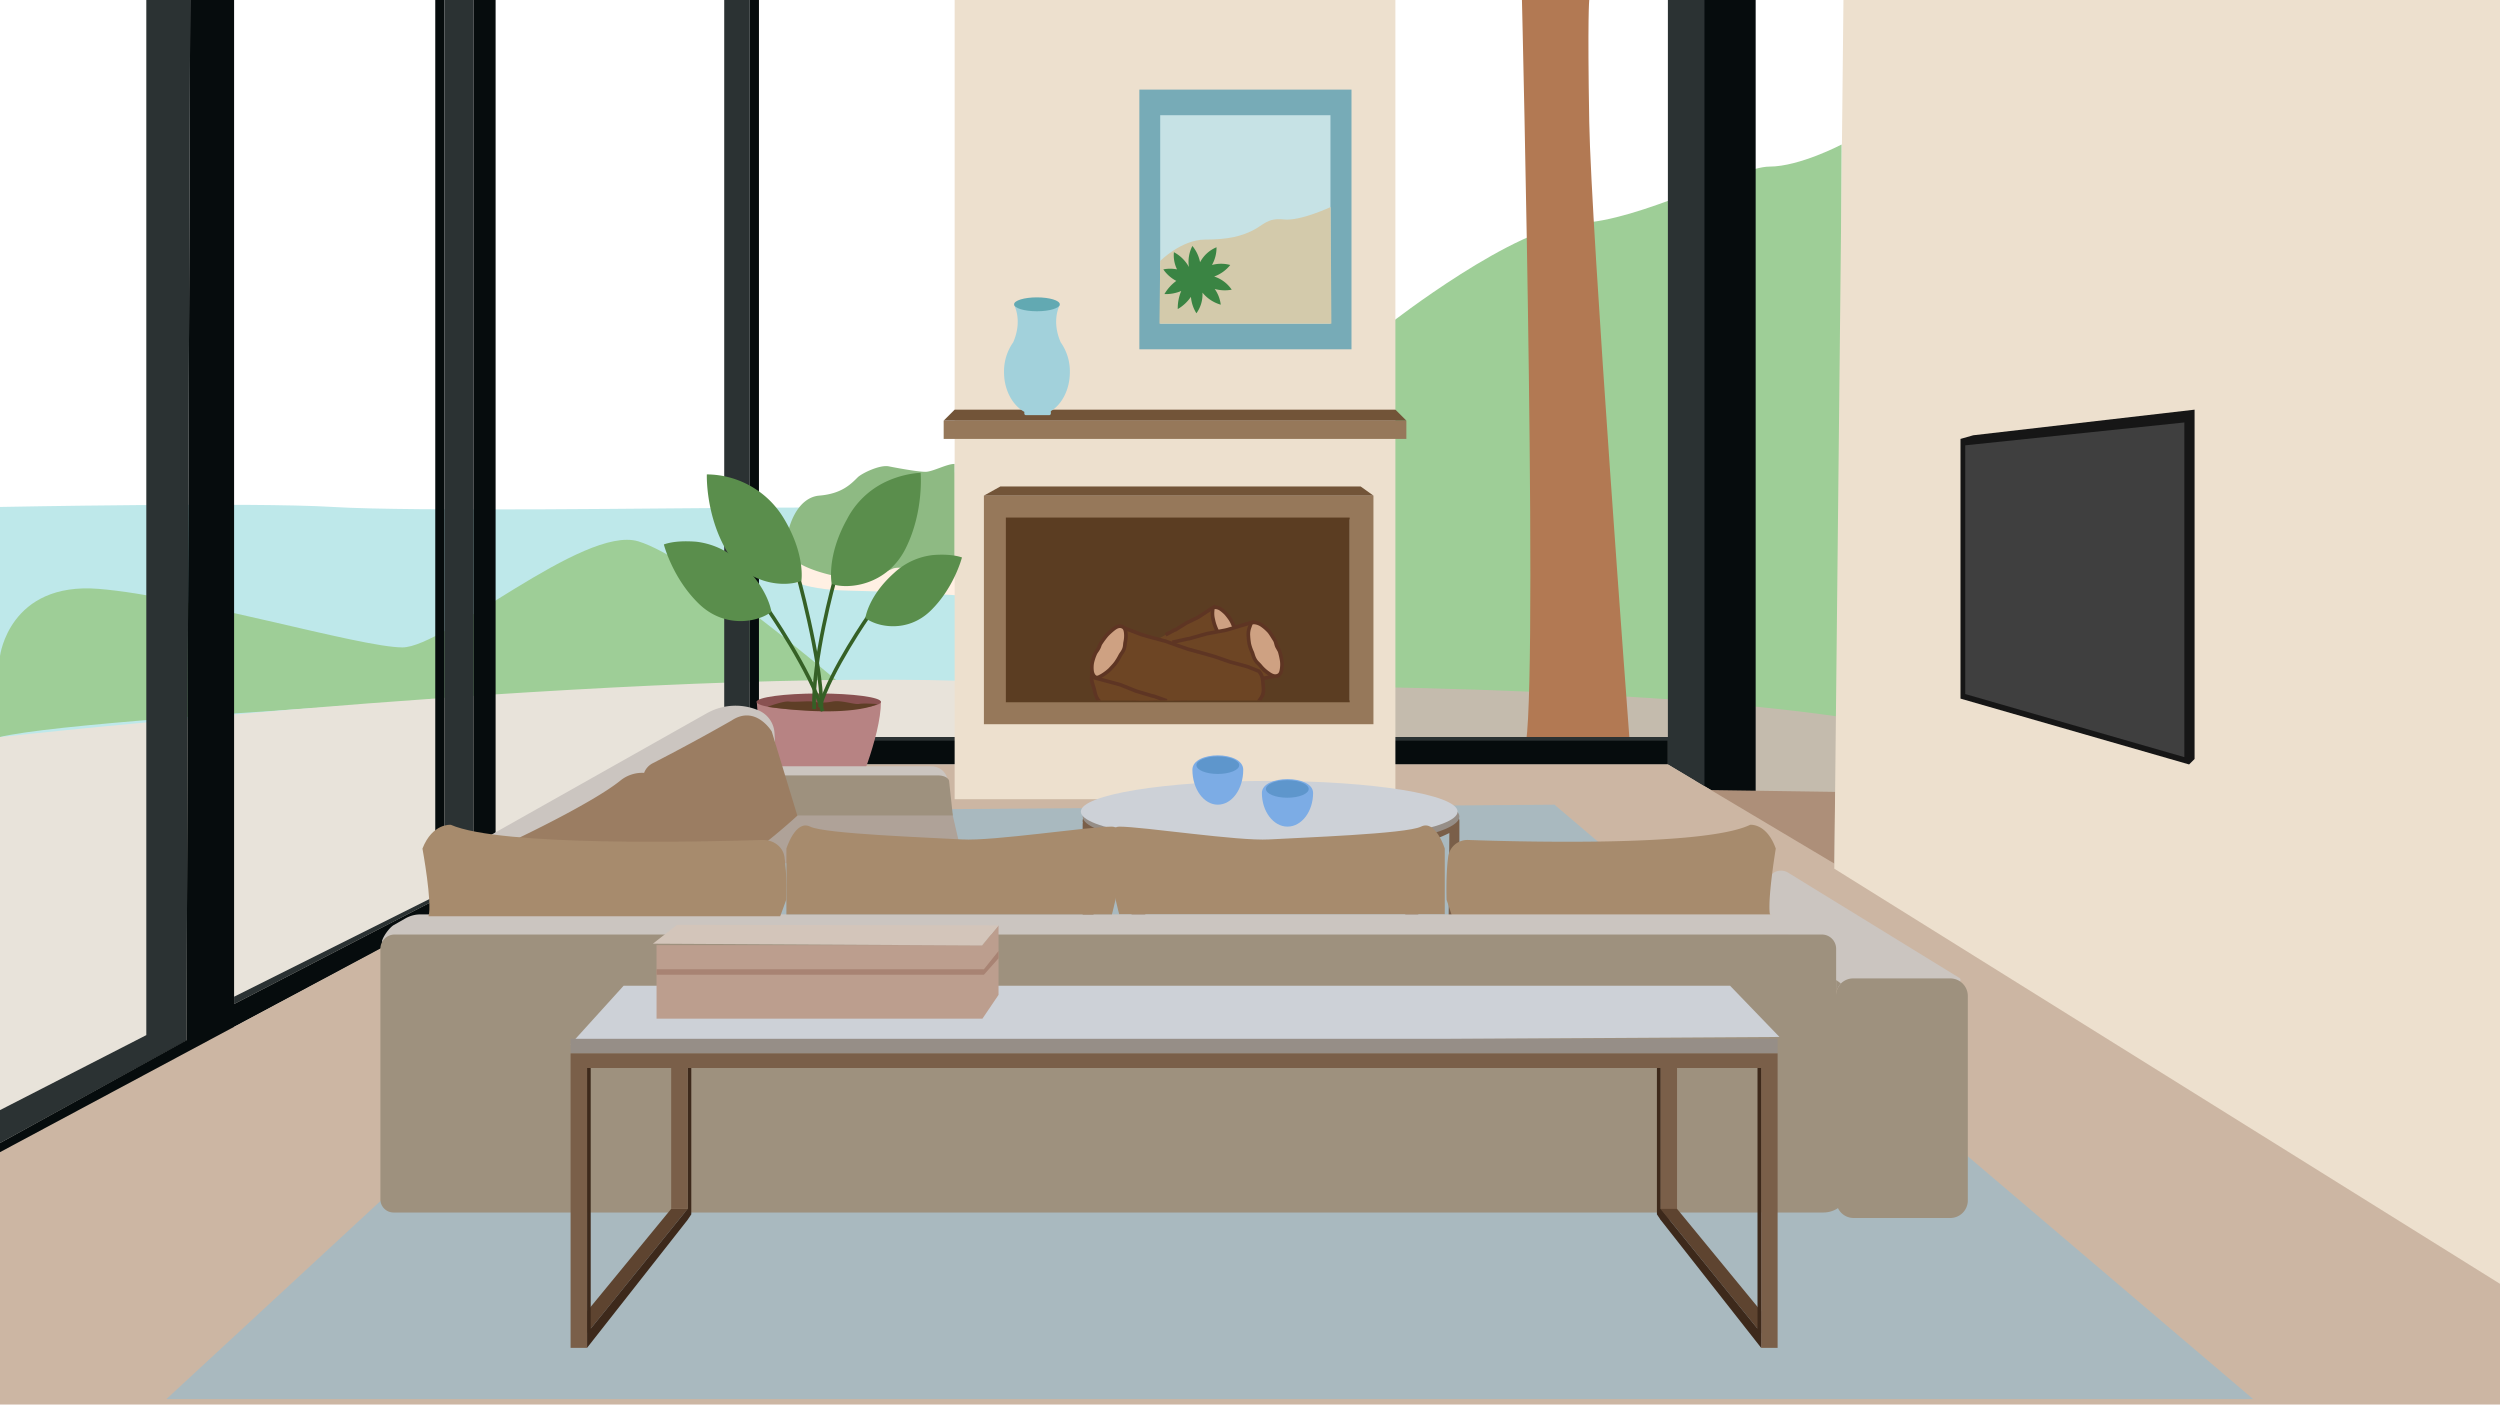 <svg xmlns="http://www.w3.org/2000/svg" viewBox="0 0 1367 768"><defs><style>.cls-1,.cls-32{fill:none}.cls-3{fill:#9ece97}.cls-9{fill:#060c0d}.cls-10{fill:#2b3233}.cls-13{fill:#ede0ce}.cls-14{fill:#7a5f49}.cls-15{fill:#a78b6d}.cls-16{fill:#3a8443}.cls-20{fill:#96785a}.cls-21{fill:#725438}.cls-26{fill:#6d4524}.cls-26,.cls-27{stroke:#5e3523}.cls-26,.cls-27,.cls-32{stroke-miterlimit:10;stroke-width:2px}.cls-27{fill:#cea182}.cls-32{stroke:#356026}.cls-33{fill:#5a8e4c}.cls-34{fill:#968e87}.cls-35{fill:#cdd1d7}.cls-36{fill:#cbc5c0}.cls-38{fill:#9e917e}.cls-41{fill:#5e4430}.cls-42{fill:#3d291b}.cls-46{fill:#7cace5}.cls-47{fill:#5e96cc}</style><clipPath id="clip-path"><path d="M580 322h127v61H580z" class="cls-1"/></clipPath></defs><g id="Achtergrond"><path fill="#bee8ea" d="M0 277.2s138-2.7 182 0 187.9.6 233 .4c84-.4 177 .4 177 .4l-41 114.9L0 453z"/><path d="M0 358.7S5 318 54 322s143 32 166 32 99-67 129-58 108.1 75.8 108.1 75.8S53 390 0 403zM760 177s69-54 103-55 88-30.9 104.5-30.9S1007 79 1007 79v316.6s-148.3-16-248.1-17.8z" class="cls-3"/><path fill="#fff0e3" d="M564 245.4s-97 28.2-108 38.6 14 6-21 11c-8.8 1.3-26.9 26.9 30 28 51 1 122 7 122 7h26v-95z"/><path fill="#8eba83" d="M457 315s-27-5-27-16 6-27 18-28 17-6 21-10c2.1-2.1 12-7 17-6s16 3 20 3 12-4.5 16-4.3V307a14.5 14.5 0 0 1-8 5c-5 1-22-3-26-1s-13 4-18 4z"/><path fill="#e8e3da" d="M0 403s355-39 545-30c140.6 6.7 395-2 495 28l20 235L0 762z"/><path fill="#c4bbad" d="M683 375s285-1 381 29l-28 91.6L705 414z"/><path fill="#b27953" d="M891 404.1s-21-278.9-22-337.3S869 0 869 0h-36.8s9.8 409.4.8 410.5c0 0 42 3.2 58-6.4z"/></g><g id="Ijzer"><path d="M927 427l33 19V0h-33v427z" class="cls-9"/><path d="M104 0l-2 569L0 625v-18l80-41V0h24zM128 549l114-59h-4l-110 55v4z" class="cls-10"/><path d="M247 498l-9 5-110 58.5v8.5l-26 13v-.1L0 638v-13l102-56.2L104 0h24v549l114-59h-4V0h5v498h4z" class="cls-9"/><path d="M243 0h16v498h-16z" class="cls-10"/><path d="M396 407v11l-125 72-12 8V0h12v475l125-68zM399 404h513v14H399zM410 0h5v403h-5z" class="cls-9"/><path d="M932 0v430l-20-12v-13H410v13h-14v-11l-125 68v-5l125-66V0h14v403h502V0h20z" class="cls-10"/></g><g id="Binnenkant"><path fill="#ad8f79" d="M1003 475l-70.5 6 3-49 68 1-.5 42z"/><path fill="#ccb6a3" d="M1367 689v79H0V630l396-212h516l455 271z"/><path d="M1367 702l-364-227 5-475h359v702zM522 0h241v437H522z" class="cls-13"/><path d="M792.3 523.7h-.4v-.4l.4.4zM792.6 523.7l-.2.1-.1-.1h.3z" class="cls-14"/><path d="M654.6 152zM654.6 152zM654.6 152zM654.6 152zM654.6 152z" class="cls-16"/></g><path id="Tapijt" fill="#a9b9bf" d="M850 440l-411 3L91 765h1141L850 440z"/><g id="TV"><path fill="#161616" d="M1200 224v191l-3 3-125-36V240l7-2 121-14z"/><path fill="#3f3f3f" d="M1194.4 414l-119.8-34.5v-136l119.8-12.5v183z"/></g><g id="Plank"><path d="M516 230h253v10H516z" class="cls-20"/><path d="M769 230H516l6-6h241l6 6z" class="cls-21"/></g><g id="Vaas"><path fill="#a2d1db" d="M574.6 224.8v1.4a.9.9 0 0 1-.8.8h-12.9a.9.9 0 0 1-.8-.8v-1c-6.5-3.6-11.1-12-11.1-21.7a27.5 27.5 0 0 1 5-16.3c5.3-12.1.5-20.4.5-20.4h25s-4.8 8.3.5 20.4a27.5 27.5 0 0 1 5 16.3c0 9.4-4.3 17.6-10.4 21.3z"/><ellipse cx="567" cy="166.4" fill="#62a9b2" rx="12.5" ry="3.8"/></g><g id="Openhaard"><path d="M751 271H538v125h213m-200-13v-99h187v99z" class="cls-20"/><path d="M751 271H538l9-5h197l7 5z" class="cls-21"/><path fill="#5b3d22" d="M550 283h188v101H550z"/></g><g id="Hout" clip-path="url(#clip-path)"><path d="M637.3 347.1l5.1-2.7h.3l5.9-3.7 6.2-3 .7-.4 8.2-5.4 13.7 23.6-7.9 4a12.8 12.8 0 0 0-2.5 1.5l-6.1 4-5.3 2.8a39 39 0 0 0-3.5 1.9l-5.4 3.5-3.6 2.3-1.1.6-5 2.7-5.4 3.6-1.1.6-4.2 2a9.5 9.5 0 0 1-5.6-2.3c-1.3-.9-3.3-2.1-4.3-3.5s-1.5-2.9-2.2-4.5a21 21 0 0 1-2-5.8 18 18 0 0 1 .1-6.1l.4-1.5 5.1-2.8 4.6-2.4.5-.3 4.2-2.7" class="cls-26"/><path d="M674.4 341.9l1.4 2c.4.7 1.2 3.2 1.7 4.5a21.6 21.6 0 0 1 .7 3.9c.2 1.9-.1 2.9-1.1 3.5s-2 .1-3.5-.9a19.7 19.7 0 0 1-3.3-2.8 15.1 15.1 0 0 1-2.4-2.6c-.5-.7-1.2-2.3-1.7-3.2a30.4 30.4 0 0 1-1.7-3.7 22.4 22.4 0 0 1-1.1-3.8 13.5 13.5 0 0 1-.4-4.3c.1-1.1 0-2 .7-2.3s2.1-.2 3.6.7a20.9 20.9 0 0 1 3 2.5 33.5 33.5 0 0 1 2.6 3.4 17.7 17.7 0 0 1 1.5 3.1z" class="cls-27"/><path fill="#935f41" d="M674.5 354.3a2.5 2.5 0 0 0 1.5-1.1 3.4 3.4 0 0 0 .5-1.7l-.1-2-.3-2a6.3 6.3 0 0 1 1.4 4 4.2 4.2 0 0 1-.8 2.2 2.3 2.3 0 0 1-2.2.6z"/><path d="M641 351.2l8.5-1.9h.4l10-2.8 10.2-1.9 1.2-.3 13.9-4.2 13.5 29.2-13 2.7-4.2 1.1-10.4 3.2-8.8 1.9a52.7 52.7 0 0 0-5.7 1.4l-9.2 2.7-6.1 1.8-1.8.4-8.3 1.9-9.2 2.8-1.8.4-6.8 1.3a15.9 15.9 0 0 1-7.7-3.7c-1.8-1.4-4.3-3.1-5.5-4.9s-1.4-3.6-1.9-5.5-1.7-4.6-1.4-6.9a17.6 17.6 0 0 1 2-6.7l1-1.6 8.6-2.1 7.6-1.6.7-.2 7.1-2.1" class="cls-26"/><path d="M698.3 353.6l1.4 2.5a40.9 40.9 0 0 1 1.2 5.4 15.8 15.8 0 0 1-.1 4.4c-.3 2.2-1 3.3-2.6 3.7s-3.1-.3-5.1-1.8a20 20 0 0 1-4-3.8c-1.1-1.3-2-1.8-2.9-3.4s-1.1-2.9-1.5-3.9a23 23 0 0 1-1.6-4.6 36.4 36.4 0 0 1-.5-4.5 11.1 11.1 0 0 1 .7-4.7c.5-1.3.6-2.3 1.7-2.5s3.3.2 5.2 1.6a23.3 23.3 0 0 1 3.8 3.4c.9 1.1 2 3 2.9 4.4s.7 2.3 1.4 3.8z" class="cls-27"/><path d="M638 383.2l-7.3-2.6h-.4l-9-2.7-8.5-3.4-1-.3-12.9-3.5 14-28 11 4.2 3.7 1.1 9.7 2.6 7.5 2.7 5 1.7 8.4 2.3 5.6 1.6 1.5.5 7.2 2.5 8.5 2.3 1.6.5 5.7 2.3c1.8 2 2.1 3.8 2.3 6.4s.5 4.4-.1 6.3-1.9 3.2-3.1 4.9-2.5 4.2-4.5 5.7a26 26 0 0 1-6.7 4.1l-2 .7-7.4-2.5-6.5-2.4-.7-.2-6.5-1.8" class="cls-26"/><path d="M600.7 354.4c.5-.9.6-1.7 1.1-2.5a45.8 45.8 0 0 1 3.4-4.6 34.9 34.9 0 0 1 3.6-3.3c1.9-1.5 3.3-1.9 4.7-1.4s1.9 1.6 2.1 3.6a16.3 16.3 0 0 1-.3 4.8c-.3 1.4-.1 2.3-.7 3.9s-1.6 2.6-2.1 3.6a31.8 31.8 0 0 1-2.5 4.1c-.9 1.2-2.3 2.6-3.2 3.6a26.4 26.4 0 0 1-4.3 3.2c-1.3.7-2.2 1.3-3.2 1s-2-1.7-2.2-3.6a15.7 15.7 0 0 1 .1-4.3 25.3 25.3 0 0 1 1.5-4.7c.5-1.3 1.3-2 2-3.4z" class="cls-27"/><path d="M582 322h125v60H582z" class="cls-1"/></g><g id="Plant"><path fill="#b78383" d="M413.8 383.6c1.7 30.5 11.4 43.7 15.4 52.1h38s14.5-32.7 14.5-52.1"/><ellipse cx="447.7" cy="383.8" fill="#895151" rx="34" ry="4.6"/><path fill="#5e3e26" d="M419.7 386.5s8.6-3.3 11.7-2.9 11-.4 12.8 0a27.9 27.9 0 0 0 11 0c4.9-.9 12 1.8 14.6 1.3s9.9.1 9.9.1-13.5 7.8-60 1.5z"/><path d="M435.5 311.9s13.7 48.6 13.7 74.6" class="cls-32"/><path d="M438.2 317.6s2.4-14.8-10.2-35.1a49.5 49.5 0 0 0-41.5-23.1s-.8 21.2 10.3 40.9 32.5 21 41.4 17.3z" class="cls-33"/><path d="M419.4 332.5s23.9 34.2 30.4 56.4" class="cls-32"/><path d="M421.8 334.5s-1.7-13.3-17.5-27.4a41.8 41.8 0 0 0-23.7-10.9c-5.6-.4-12.2-.4-17.6 1.5 0 0 4.6 18.3 19.1 32.4s33 9.8 39.7 4.4z" class="cls-33"/><path d="M456.5 316.7s-12.6 45-11.3 71" class="cls-32"/><path d="M454.8 319.3s-3.2-14.7 8.4-35.5a46 46 0 0 1 21-20.3 53.5 53.5 0 0 1 19.2-5s1.9 21.2-8.2 41.4-31.4 22.6-40.4 19.4z" class="cls-33"/><path d="M475.4 336.1s-21.4 30.6-27.2 50.6" class="cls-32"/><path d="M473.2 337.9s1.5-12 15.8-24.7a37 37 0 0 1 21.2-9.7c5-.4 11-.3 15.8 1.3 0 0-4.2 16.5-17.1 29.1s-29.7 8.8-35.7 4z" class="cls-33"/></g><g id="Ronde_tafel" data-name="Ronde tafel"><path d="M695 428.6c-56.9 0-103 9.1-103 20.3a2.5 2.5 0 0 0 .2 1.2h-.2v73.7h5.5l.5.3 29.8-25.4h1.5v-34c17.8 2.9 40.7 4.7 65.7 4.7s50.5-2 68.8-5.2v31.5h.2l27.9 27.7.4.4h5.7v-74.9c0-11.2-46.1-20.3-103-20.3zm-70.6 66.6l-26.3 22.4-.6-62.1c5.5 3.2 14.8 6 26.9 8.3zm144.3-1.9v-30h-.7a85.8 85.8 0 0 0 24.5-7.8l-.5 60.9z" class="cls-14"/><ellipse cx="695" cy="446.5" class="cls-34" rx="103" ry="17.9"/><ellipse cx="694" cy="443.8" class="cls-35" rx="103" ry="16.8"/></g><g id="Bank"><path d="M612 500s-13-48 0-48 65 8 82 7 75-3 83-7 13 12 13 12v36z" class="cls-15"/><path d="M424 419h85c3.3 0 9 1.4 10 10.9v4.1h-95z" class="cls-36"/><path fill="#afa298" d="M379.6 472h100c20.3 0 45.3 1.8 47.4 0l-6-26c-2-7-2.9-18-8-18h-74.9a34.5 34.5 0 0 0-5.6 1L368 472z"/><path d="M241 472h158l27-25-2.5-46.1a14.3 14.3 0 0 0-8.6-12.4 32 32 0 0 0-28.4 1.5z" class="cls-36"/><path d="M424 424h89c3.3 0 6 1.5 6 3.4l2 18.5h-94.2a3.6 3.6 0 0 1-3.6-3.8z" class="cls-38"/><path fill="#9b7d62" d="M436 446s-33.5 31-46 31c-3.3 0-8.9-4.8-14.9-11.6-15.6 2.9-37 6.6-44.6 6.6-12.5 0-46.5-14-46.5-14s40-19 55-31a19.1 19.1 0 0 1 13.2-4.4 9.7 9.7 0 0 1 4.6-5.2A1141 1141 0 0 0 400 394c13.2-8.8 22 6 22 6z"/><path d="M968.4 478.4l-5.3 5.3a7.7 7.7 0 0 0 0 10.6L1001 537c2 2 4.2 4 7 4l62.8-4a1.2 1.2 0 0 0 .7-2.2l-93.7-57.6a7.5 7.5 0 0 0-9.4 1.2z" class="cls-36"/><path d="M791 492s-.5-13.7.9-23.7a10.6 10.6 0 0 1 10.9-9c28.8 1 129.4 3.7 154.2-8.3 0 0 9-1 14 13 0 0-5 30-3 37H794z" class="cls-15"/><path d="M1004 511l-795 4c-.8 0 2-6 6-9l7-4a16.7 16.7 0 0 1 8.5-2H989z" class="cls-36"/><path d="M1006.6 537.8a9.5 9.5 0 0 0-2.6 6.5v-8.4a24.8 24.8 0 0 1 2.6 1.9z" class="cls-38"/><path d="M1076 544.6v111.7a9.6 9.6 0 0 1-9.7 9.7h-52.6a9.5 9.5 0 0 1-8.7-5.4 14.4 14.4 0 0 1-7.9 2.4H215.2a7.2 7.2 0 0 1-7.2-7.2v-137a7.8 7.8 0 0 1 7.8-7.8h780.4a7.8 7.8 0 0 1 7.8 7.8v25.5a9.5 9.5 0 0 1 2.6-6.5 9.4 9.4 0 0 1 6.7-2.8h53a9.6 9.6 0 0 1 9.7 9.6z" class="cls-38"/><path d="M608 500s13-48 0-48-65 8-82 7-75-3-83-7-13 12-13 12v36z" class="cls-15"/><path d="M429.9 492s.6-13.7-1-23.7c-.9-5.3-6-9.2-12-9-31.9 1-143.1 3.7-170.4-8.3 0 0-10-1-15.5 13 0 0 5.5 30 3.3 37h192.3l.4-1z" class="cls-15"/></g><g id="Tafel"><path d="M973 567l-661 4 29-32h605l27 28z" class="cls-35"/><path d="M312 568h660v8H312z" class="cls-34"/><path d="M321 717l46-56h9l-55 68v-12z" class="cls-41"/><path d="M378 584v80l-2 3-55 70V584h2v142.5l53-65.5v-77h2z" class="cls-42"/><path d="M972 576v161h-9V584h-46v83h-9v-83H376v77h-9v-77h-46v153h-9V576h660z" class="cls-14"/><path d="M963 717l-46-56h-9l55 68v-12z" class="cls-41"/><path d="M963 584v153l-55-70-2-3v-80h2v77l53 65.5V584h2z" class="cls-42"/></g><g id="Doos"><path fill="#bc9e8e" d="M546 506v38l-8.8 13H359v-40.2h178l9-10.8z"/><path fill="#d3c5ba" d="M537 517l-180-1 13.2-10.3 175.8.3-9 11z"/><path fill="#a88373" d="M546 520v4l-8 9H359v-3h179l8-10z"/></g><g id="Kopjes"><path d="M679.8 420.9c0-10.5-27.8-10.5-27.8 0s6.2 19.1 13.9 19.1 13.9-8.5 13.9-19.1z" class="cls-46"/><ellipse cx="665.9" cy="418.4" class="cls-47" rx="11.7" ry="4.8"/><path d="M718 433.6c0-10.1-28-10.1-28 0s6.3 18.4 14 18.4 14-8.2 14-18.4z" class="cls-46"/><ellipse cx="703.9" cy="431.4" class="cls-47" rx="11.7" ry="4.8"/></g><g id="Schilderij"><path fill="#77abb7" d="M623 49h116v142H623z"/><path fill="#c6e2e5" d="M634.4 63h93.1v114h-93.1z"/><path fill="#d3caab" d="M634.4 142.7S646 131 659 131s20-2 26-5 8-7 17-6 25.6-6.8 25.6-6.8l.4 63.8h-94z"/><path d="M673.5 158.4a18.3 18.3 0 0 0-9.6-7.2 19.9 19.9 0 0 0 8.8-6.3 18.8 18.8 0 0 0-10 0 19.3 19.3 0 0 0 2.5-9.7 17.8 17.8 0 0 0-9 8.2 20.1 20.1 0 0 0-4.2-8.9 18.8 18.8 0 0 0-1.9 11.5 20.1 20.1 0 0 0-8.2-8.1 17.4 17.4 0 0 0 1.7 9.4 19.3 19.3 0 0 0-7.5 0 19.7 19.7 0 0 0 7.1 6.3 23.9 23.9 0 0 0-6.5 7.2 21.3 21.3 0 0 0 9.2-1.7 24 24 0 0 0-1.9 9.9 22.4 22.4 0 0 0 7.2-6.7 19.8 19.8 0 0 0 3 9 17.5 17.5 0 0 0 3.3-11.3 20 20 0 0 0 10 6.6 18.5 18.5 0 0 0-3.3-8.6 20.6 20.6 0 0 0 9.3.4zm-21.6-6.6zm2.7.2z" class="cls-16"/></g></svg>